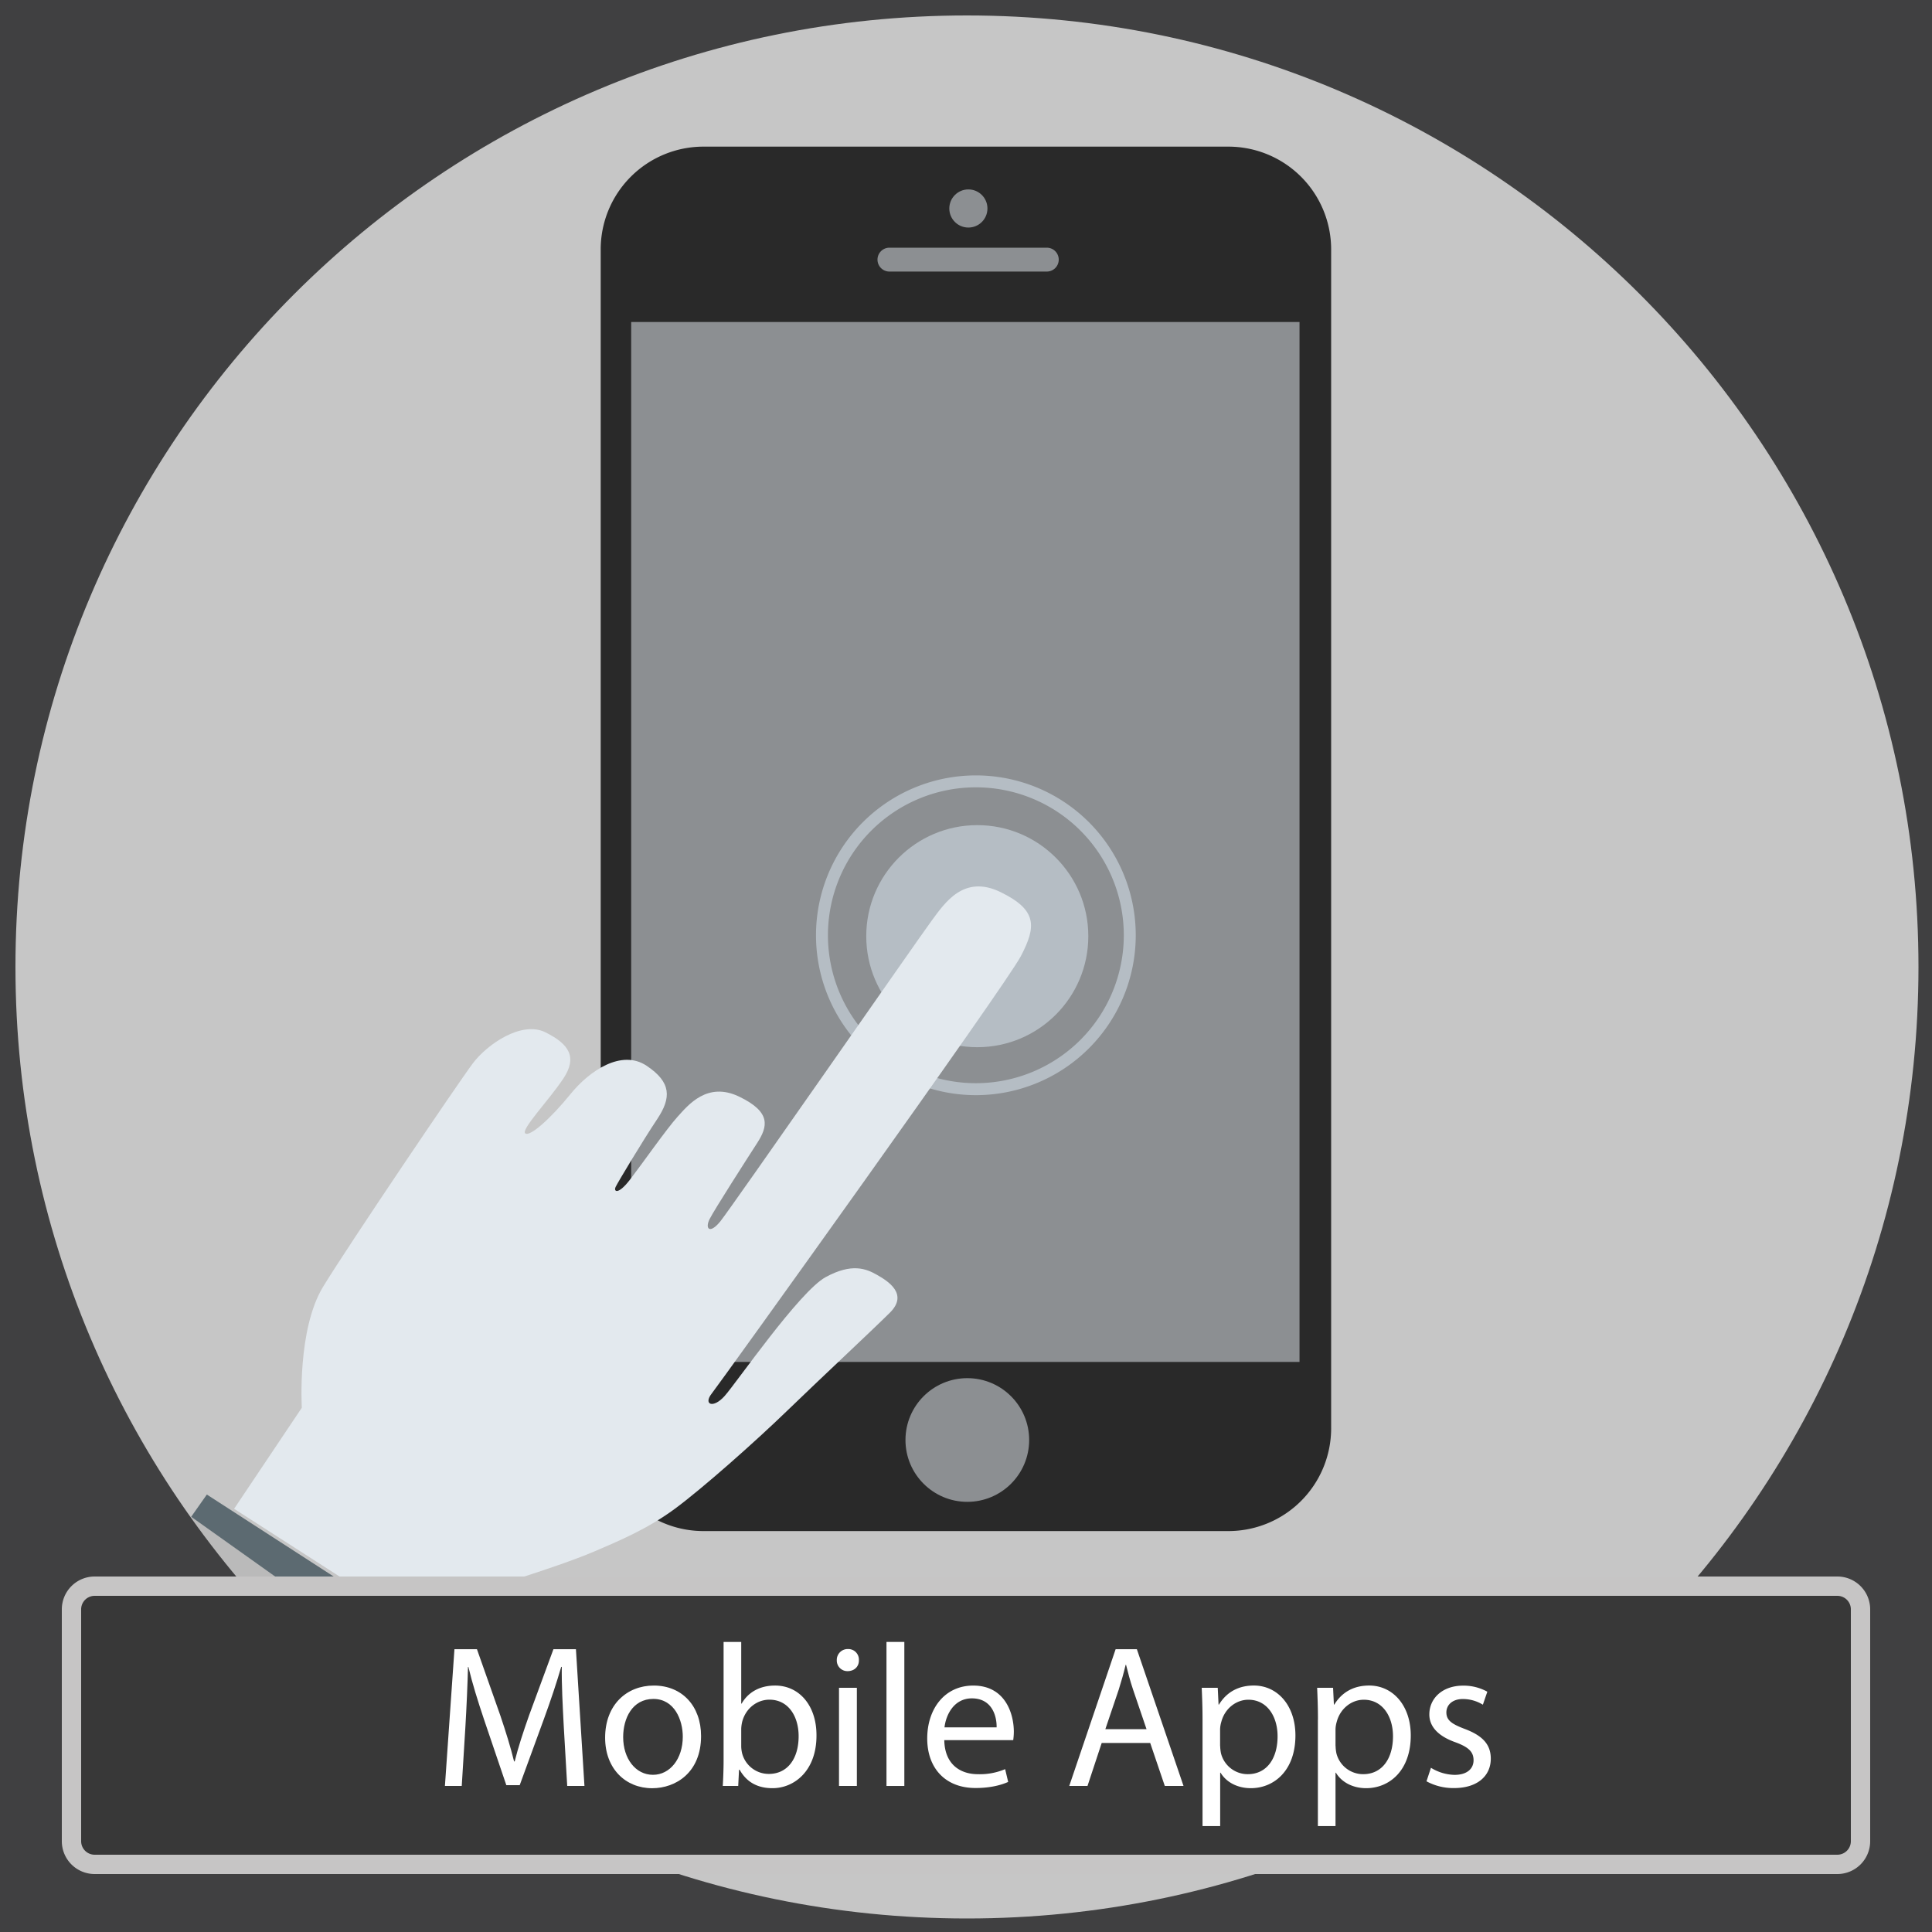 <svg id="_5_-_Mobile_Apps_copy" data-name="5 - Mobile Apps copy" xmlns="http://www.w3.org/2000/svg" viewBox="0 0 1000 1000"><rect x="0" y="0" width="1000" height="1000" fill="#808080" stroke="none"/><defs><style>.cls-1{fill:#c6c6c6;stroke:#000;stroke-miterlimit:10;}.cls-2{fill:#292929;}.cls-3{fill:#8c8f92;}.cls-4{fill:#b5bdc4;}.cls-5{fill:#e3e9ee;}.cls-6{fill:#5c6a71;}.cls-7{fill:#bababa;}.cls-8{fill:#404041;}.cls-9{fill:#383838;}.cls-10{fill:#c6c5c5;}.cls-11{fill:#fff;}</style></defs><title>ICON05</title><rect class="cls-1" width="1000" height="1000"/><g id="Layer_16" data-name="Layer 16"><path class="cls-2" d="M364.15,75.9H635.82A53.19,53.19,0,0,1,689,129.13V739.25a53.19,53.19,0,0,1-53.23,53.23H364.15a53.19,53.19,0,0,1-53.23-53.23V129.13A53.19,53.19,0,0,1,364.15,75.9Z"/><rect class="cls-3" x="326.7" y="166.67" width="345.93" height="538.26"/><circle class="cls-3" cx="501.23" cy="107.91" r="9.87"/><path class="cls-3" d="M460.37,128.2h81.45a6.18,6.18,0,0,1,6.18,6.18h0a6.18,6.18,0,0,1-6.18,6.18H460.37a6.18,6.18,0,0,1-6.18-6.18h0A6.18,6.18,0,0,1,460.37,128.2Z"/><circle class="cls-3" cx="500.68" cy="745.34" r="32.01"/><circle class="cls-4" cx="505.84" cy="484.56" r="57.47"/><path class="cls-4" d="M505.11,401.35a82.75,82.75,0,1,0,82.75,82.75,82.73,82.73,0,0,0-82.75-82.75h0Zm0,159.31a76.57,76.57,0,1,1,76.57-76.57,76.61,76.61,0,0,1-76.57,76.57h0Z"/><path class="cls-5" d="M121.17,780.95l35.05-52.3s-2.49-40.59,11.07-62.73,70.11-105.81,77.49-115.59,25.18-22.14,37.54-16,16.6,12.91,9.22,24-22.14,26.47-19.65,28.32,13.38-8,23.34-20.29,26.47-23.34,39.39-14.76,12.91,16.6,5.53,27.67-20.29,32.56-21.49,35.05,1.2,4.34,7.38-3.69,19.1-26.47,24.63-32.56,15.41-18.45,32-10.42,14.76,15.41,9.22,24S369.78,626.06,367.29,631s0,8,5.53,1.2S475.4,485.75,482.23,476.53s16.6-24.08,35.7-14.76,18.45,17.9,10.42,33.21-155.62,220.84-160,226.37,0.65,8,6.73,1.2,38.74-54.15,52.3-61.53,20.94-4.34,26.47-1.2,16.6,9.87,6.73,19.65-35.7,33.85-52.86,50.46-44.28,40.59-58.39,51-28.87,16.6-41.79,22.14S271.35,816,271.35,816l-27.67,43.63Z"/><polygon class="cls-6" points="238.97 884.26 98.3 786.02 107.06 773.57 252.35 867.47 238.97 884.26"/><polygon class="cls-7" points="246.81 890.26 235.75 910 34 910 34 862.03 88.61 777.72 246.81 890.26"/></g><g id="RING"><path class="cls-8" d="M0,0V1000H1000V0H0ZM500.5,993C228.5,993,8,772.5,8,500.5S228.5,8,500.5,8,993,228.5,993,500.5,772.5,993,500.5,993Z"/></g><g id="Layer_3_copy_12" data-name="Layer 3 copy 12"><rect class="cls-9" x="37" y="821" width="926" height="144" rx="12" ry="12"/><path class="cls-10" d="M951,970H49a17,17,0,0,1-17-17V833a17,17,0,0,1,17-17H951a17,17,0,0,1,17,17V953A17,17,0,0,1,951,970ZM49,826a7,7,0,0,0-7,7V953a7,7,0,0,0,7,7H951a7,7,0,0,0,7-7V833a7,7,0,0,0-7-7H49Z"/><path class="cls-11" d="M291.79,893.33c-0.52-9.87-1.15-21.73-1-30.55h-0.31c-2.42,8.29-5.35,17.11-8.92,26.88L269,924h-6.93l-11.44-33.7c-3.36-10-6.19-19.11-8.19-27.51h-0.21c-0.21,8.82-.73,20.68-1.36,31.29L239,924.41h-8.71l4.93-70.77h11.65l12.07,34.23c2.94,8.71,5.35,16.48,7.14,23.83h0.32c1.78-7.14,4.3-14.91,7.45-23.83l12.6-34.23h11.65l4.41,70.77h-8.92Z"/><path class="cls-11" d="M362.87,898.58c0,18.79-13,27-25.3,27-13.75,0-24.36-10.08-24.36-26.14,0-17,11.13-27,25.2-27C353,872.43,362.87,883,362.87,898.58Zm-40.32.53c0,11.13,6.4,19.53,15.43,19.53,8.82,0,15.43-8.29,15.43-19.74,0-8.61-4.3-19.53-15.22-19.53S322.55,889.44,322.55,899.1Z"/><path class="cls-11" d="M374.11,924.41c0.21-3.46.42-8.61,0.42-13.12V849.86h9.13v31.92h0.21c3.25-5.67,9.13-9.34,17.32-9.34,12.6,0,21.52,10.5,21.42,25.93,0,18.16-11.44,27.19-22.78,27.19-7.35,0-13.23-2.83-17-9.55h-0.31l-0.42,8.4h-8ZM383.66,904a17.29,17.29,0,0,0,.42,3.36,14.26,14.26,0,0,0,13.86,10.82c9.66,0,15.43-7.87,15.43-19.53,0-10.18-5.25-18.9-15.12-18.9-6.3,0-12.18,4.3-14.07,11.34a18.21,18.21,0,0,0-.52,3.78V904Z"/><path class="cls-11" d="M444.56,859.31c0.1,3.15-2.2,5.67-5.88,5.67a5.49,5.49,0,0,1-5.56-5.67,5.63,5.63,0,0,1,5.77-5.77A5.48,5.48,0,0,1,444.56,859.31Zm-10.29,65.1V873.59h9.24v50.82h-9.24Z"/><path class="cls-11" d="M458.84,849.86h9.24v74.55h-9.24V849.86Z"/><path class="cls-11" d="M488.76,900.68c0.21,12.5,8.19,17.64,17.43,17.64a33.42,33.42,0,0,0,14.07-2.62l1.57,6.62c-3.25,1.47-8.82,3.15-16.9,3.15-15.64,0-25-10.29-25-25.62s9-27.4,23.83-27.4c16.59,0,21,14.59,21,23.94a34.71,34.71,0,0,1-.32,4.3h-35.7Zm27.09-6.61c0.11-5.88-2.42-15-12.81-15-9.34,0-13.44,8.61-14.17,15h27Z"/><path class="cls-11" d="M570.24,902.15l-7.35,22.26h-9.45l24-70.77h11l24.15,70.77H602.9l-7.56-22.26H570.24Zm23.2-7.14-6.93-20.37c-1.58-4.62-2.62-8.82-3.67-12.92h-0.21c-1,4.2-2.2,8.5-3.57,12.81L572.13,895h21.31Z"/><path class="cls-11" d="M622.43,890.18c0-6.51-.21-11.76-0.42-16.59h8.29l0.42,8.71h0.21c3.78-6.19,9.76-9.87,18.06-9.87,12.28,0,21.52,10.39,21.52,25.83,0,18.27-11.13,27.3-23.1,27.3-6.72,0-12.6-2.94-15.64-8h-0.21v27.61h-9.13v-55Zm9.13,13.54a20.81,20.81,0,0,0,.42,3.78,14.26,14.26,0,0,0,13.86,10.81c9.76,0,15.43-8,15.43-19.63,0-10.18-5.35-18.9-15.12-18.9-6.3,0-12.18,4.51-14,11.44a15,15,0,0,0-.63,3.78v8.71Z"/><path class="cls-11" d="M682.17,890.18c0-6.51-.21-11.76-0.42-16.59H690l0.42,8.71h0.21c3.78-6.19,9.77-9.87,18.06-9.87,12.28,0,21.52,10.39,21.52,25.83,0,18.27-11.13,27.3-23.1,27.3-6.72,0-12.6-2.94-15.64-8h-0.21v27.61h-9.13v-55Zm9.13,13.54a20.73,20.73,0,0,0,.42,3.78,14.26,14.26,0,0,0,13.86,10.81c9.76,0,15.43-8,15.43-19.63,0-10.18-5.35-18.9-15.12-18.9-6.3,0-12.18,4.51-14,11.44a15,15,0,0,0-.63,3.78v8.71Z"/><path class="cls-11" d="M740.66,915a24.22,24.22,0,0,0,12.18,3.67c6.72,0,9.87-3.36,9.87-7.56,0-4.41-2.62-6.83-9.45-9.34-9.13-3.25-13.44-8.29-13.44-14.38,0-8.19,6.61-14.91,17.53-14.91a25.36,25.36,0,0,1,12.49,3.15l-2.31,6.72a19.78,19.78,0,0,0-10.39-2.94c-5.46,0-8.5,3.15-8.5,6.93,0,4.2,3,6.09,9.66,8.61,8.82,3.36,13.33,7.77,13.33,15.33,0,8.92-6.93,15.22-19,15.22A29,29,0,0,1,738.35,922Z"/></g></svg>